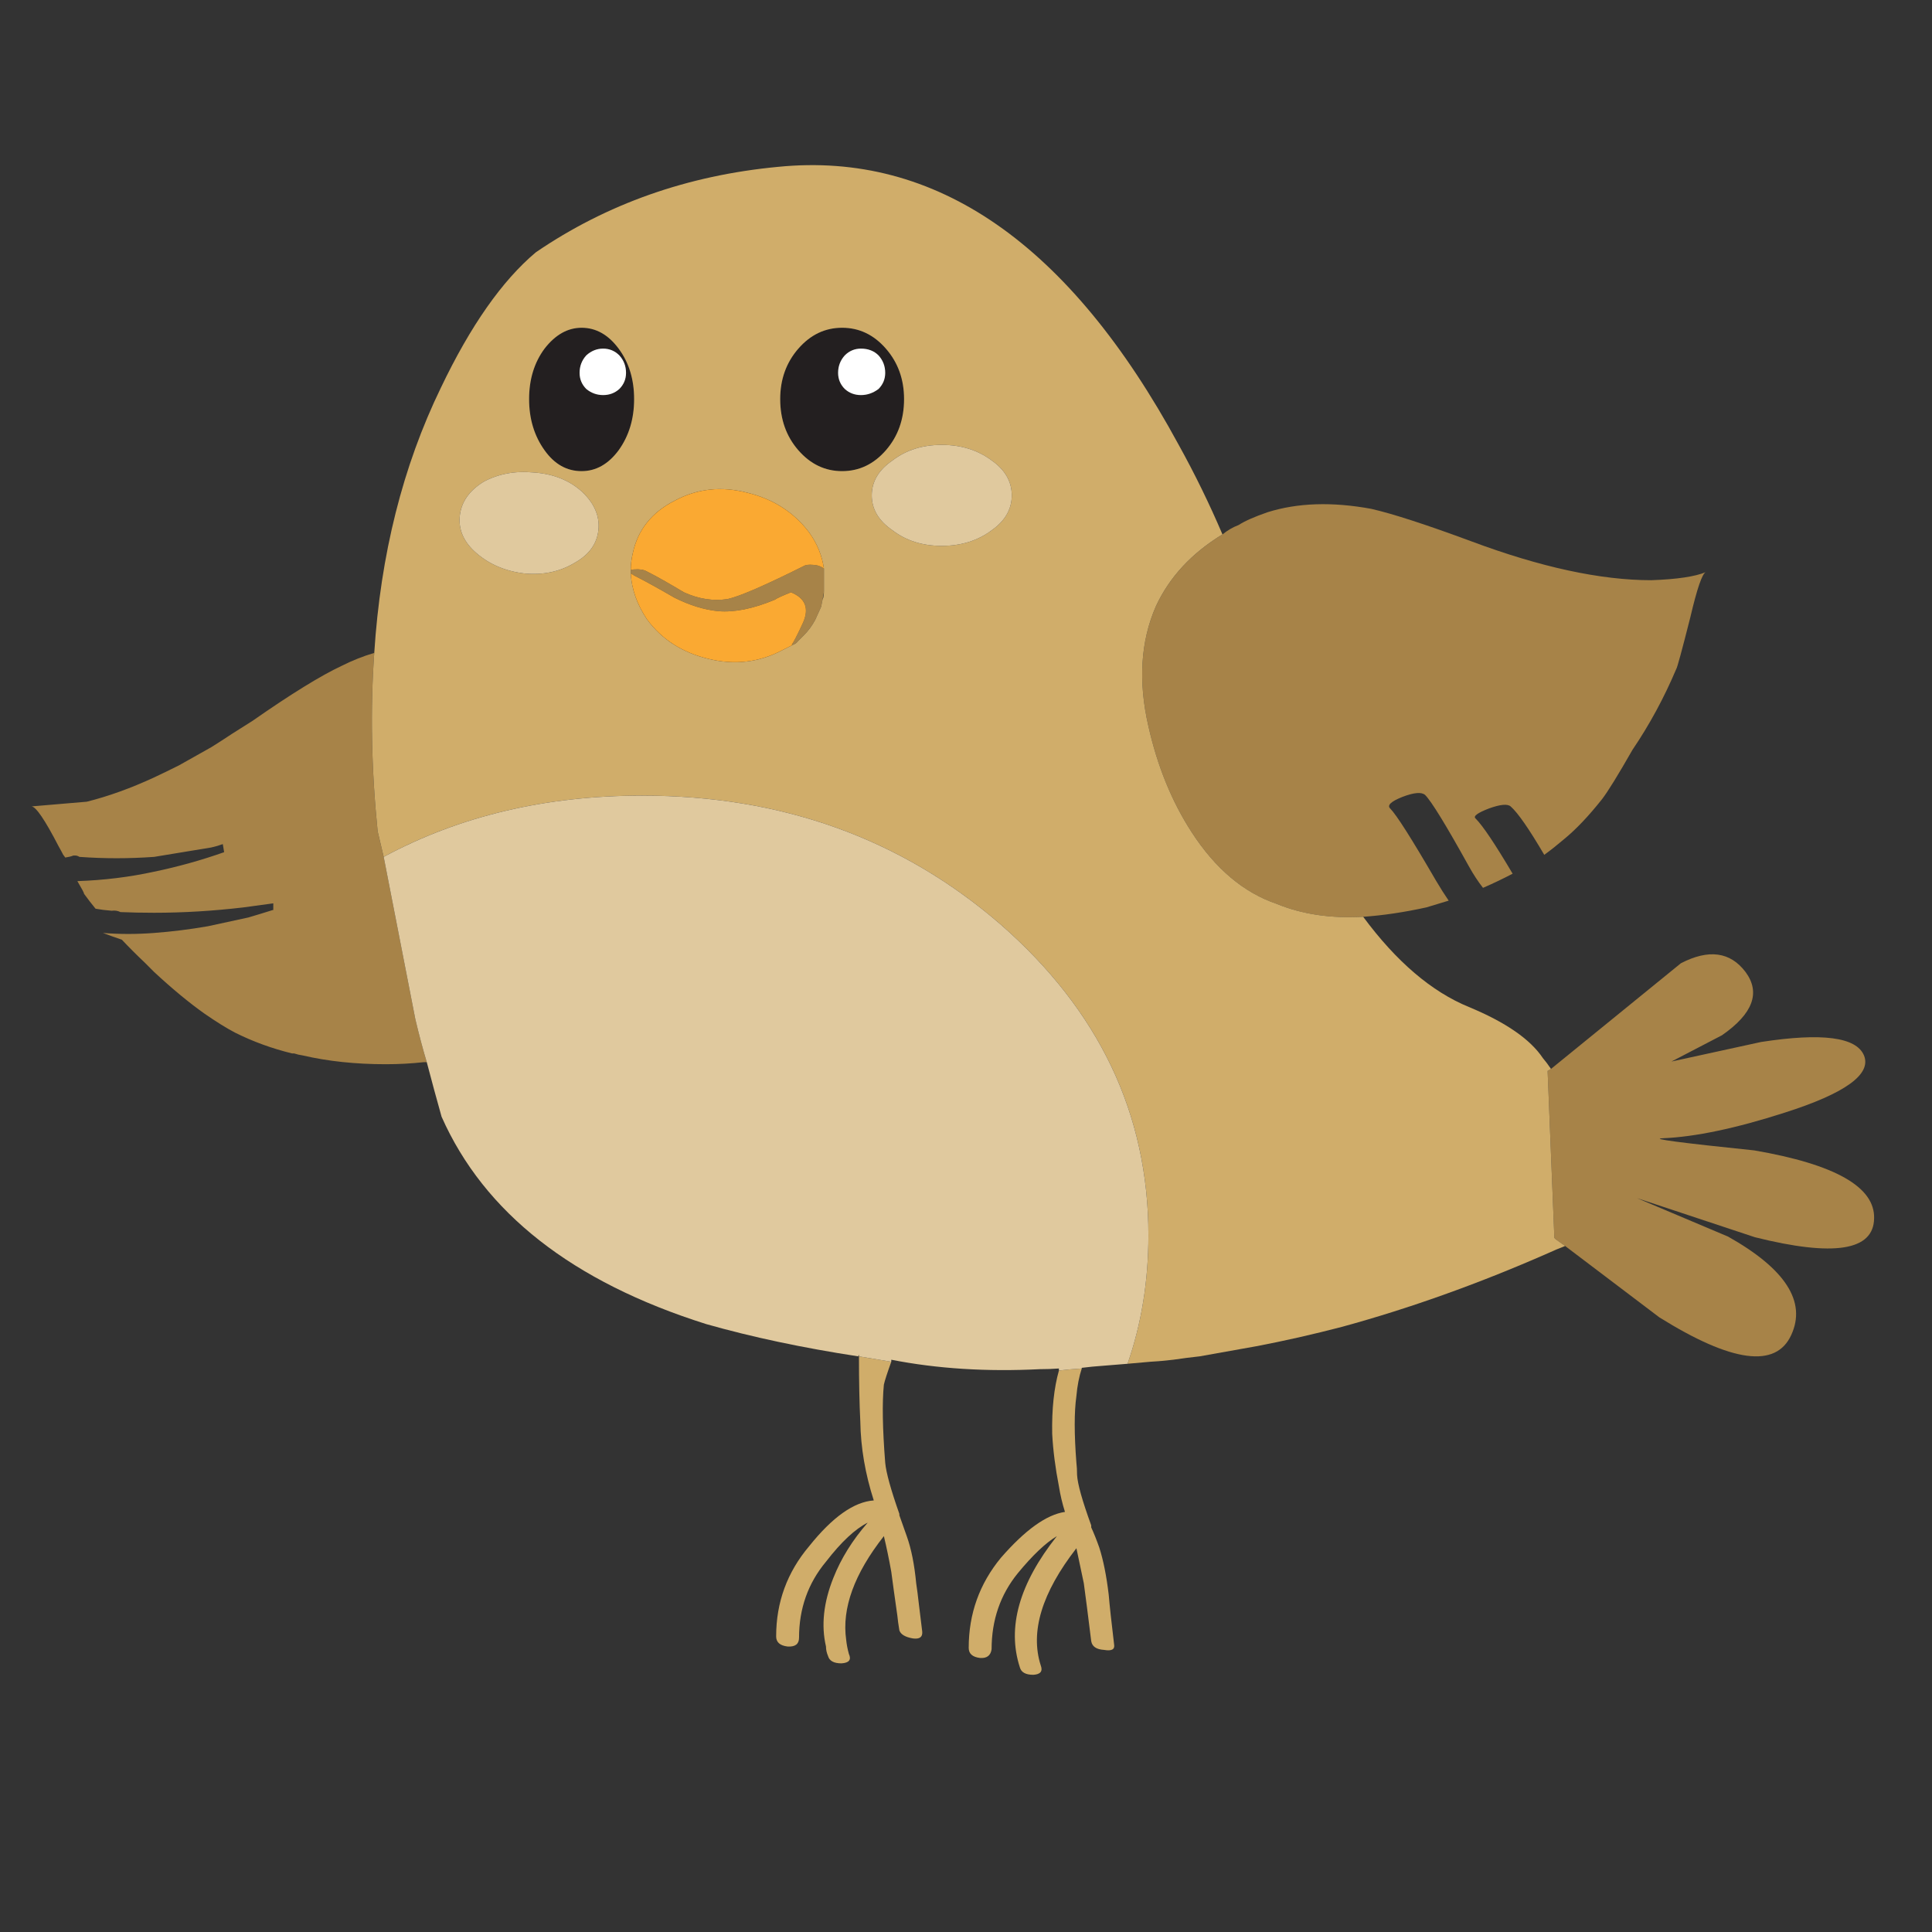 <?xml version="1.0" encoding="utf-8"?>
<!-- Generator: Adobe Illustrator 16.0.0, SVG Export Plug-In . SVG Version: 6.00 Build 0)  -->
<!DOCTYPE svg PUBLIC "-//W3C//DTD SVG 1.1//EN" "http://www.w3.org/Graphics/SVG/1.1/DTD/svg11.dtd">
<svg version="1.1" id="Layer_1" xmlns="http://www.w3.org/2000/svg" xmlns:xlink="http://www.w3.org/1999/xlink" x="0px" y="0px"
	 width="300px" height="300px" viewBox="0 0 300 300" enable-background="new 0 0 300 300" xml:space="preserve">
<rect x="0" y="0" width="300" height="300" fill="#333333" stroke="none"/>
<g>
	<path fill-rule="evenodd" clip-rule="evenodd" fill="#A78348" d="M59.578,133.054l4.914,25.192
		c0.558,2.372,1.149,4.599,1.778,6.692c-0.21,0-0.386,0-0.522,0c-1.882,0.208-3.836,0.314-5.854,0.314
		c-4.67,0-8.955-0.454-12.856-1.359c-0.49-0.071-0.944-0.176-1.36-0.315c-0.071,0-0.175,0-0.314,0
		c-3.136-0.766-6.099-1.847-8.886-3.242c-1.324-0.694-2.892-1.671-4.704-2.924c-2.369-1.675-4.984-3.833-7.84-6.481
		c-0.487-0.49-0.974-0.978-1.461-1.464c-1.255-1.184-2.44-2.369-3.557-3.554c-1.045-0.347-2.019-0.698-2.927-1.045
		c2.58,0.208,5.229,0.208,7.945,0c2.788-0.21,5.576-0.558,8.363-1.045l6.273-1.36c1.182-0.35,2.438-0.73,3.762-1.148h0.104v-1.045
		c-1.604,0.208-3.136,0.418-4.599,0.626c-4.742,0.558-9.373,0.837-13.904,0.837c-1.812,0-3.551-0.036-5.226-0.107
		c-0.418-0.208-0.873-0.276-1.36-0.208c-0.905-0.068-1.74-0.175-2.509-0.314c-0.626-0.766-1.22-1.532-1.775-2.298
		c0-0.14-0.35-0.805-1.048-1.987c4.115-0.139,8.087-0.629,11.918-1.463c3.693-0.766,7.318-1.779,10.872-3.031l-0.208-1.256
		c-0.559,0.21-1.152,0.383-1.779,0.522l-8.886,1.463c-3.902,0.279-7.77,0.279-11.603,0c-0.208-0.136-0.416-0.208-0.626-0.208
		c-0.068,0-0.175,0-0.312,0c-0.351,0.14-0.77,0.243-1.259,0.312c-0.136-0.208-0.243-0.348-0.312-0.419
		c-0.211-0.416-0.454-0.87-0.733-1.356c-2.09-4.041-3.482-6.099-4.181-6.167l8.575-0.73c3.343-0.837,6.829-2.094,10.451-3.768
		c1.187-0.555,2.476-1.182,3.868-1.879c1.603-0.905,3.275-1.847,5.018-2.823c1.113-0.695,2.194-1.393,3.239-2.09
		c0.977-0.626,2.022-1.288,3.138-1.983c5.995-4.183,10.626-7.04,13.904-8.574c1.668-0.834,3.343-1.499,5.015-1.987
		c-0.626,8.711-0.454,17.945,0.525,27.701L59.578,133.054z M211.673,142.359c-5.017,0.276-9.477-0.383-13.38-1.986
		c-5.157-1.743-9.581-5.469-13.274-11.184c-3.067-4.738-5.298-10.21-6.692-16.413c-1.604-6.968-1.217-13.17,1.151-18.607
		c2.091-4.531,5.541-8.257,10.348-11.184c0.767-0.629,1.603-1.116,2.509-1.463c0.977-0.629,2.476-1.289,4.495-1.986
		c4.667-1.464,10.034-1.639,16.098-0.523c3.346,0.766,8.501,2.438,15.472,5.018c10.798,4.041,20.139,6.063,28.013,6.063
		c3.973-0.14,6.793-0.558,8.468-1.256c-0.557,0.211-1.36,2.544-2.405,7.004c-1.324,5.229-2.055,7.91-2.191,8.049
		c-1.886,4.462-4.151,8.643-6.796,12.544c-2.229,3.904-3.798,6.448-4.706,7.633c-2.09,2.646-4.077,4.738-5.958,6.271
		c-0.975,0.833-1.984,1.635-3.032,2.401c-2.369-4.038-4.109-6.549-5.226-7.523c-0.486-0.418-1.604-0.314-3.346,0.315
		c-1.808,0.695-2.509,1.217-2.09,1.567c1.113,1.113,3.031,3.97,5.75,8.569c-1.466,0.766-2.998,1.499-4.601,2.197
		c-0.767-0.977-1.497-2.091-2.194-3.347c-3.555-6.41-5.82-10.106-6.797-11.08c-0.555-0.487-1.739-0.383-3.551,0.314
		c-1.746,0.698-2.368,1.289-1.882,1.779c0.974,0.974,3.343,4.703,7.107,11.184c0.698,1.182,1.359,2.227,1.986,3.135
		c-1.113,0.348-2.266,0.694-3.447,1.045C218.016,141.661,214.738,142.148,211.673,142.359z M243.032,193.476l-1.464-1.045
		l-0.207-0.21l-1.049-25.923l0.525-0.314l20.174-16.413c4.317-2.23,7.667-1.779,10.036,1.36c2.369,3.203,1.149,6.481-3.661,9.824
		l-7.841,4.079l13.907-3.034c9.477-1.464,14.806-0.763,15.99,2.094c1.186,2.927-2.927,5.888-12.333,8.883
		c-7.598,2.44-13.906,3.765-18.921,3.972c-2.022,0.072,2.716,0.698,14.215,1.884c12.544,2.157,18.75,5.679,18.607,10.558
		c-0.071,5.017-6.235,5.994-18.503,2.927l-18.292-6.065l14.111,5.961c8.919,5.015,12.196,10.104,9.827,15.262
		c-2.369,5.225-9.2,4.319-20.489-2.718L243.032,193.476z M97.943,89.048c0-0.211,0-0.383,0-0.523
		c0.137-0.071,0.312-0.104,0.522-0.104c0.834-0.072,1.497,0.033,1.983,0.312c1.396,0.698,3.313,1.778,5.751,3.239
		c2.301,1.045,4.563,1.396,6.796,1.045c1.879-0.416,5.887-2.158,12.019-5.226c0.418-0.139,1.045-0.139,1.882,0
		c0.487,0.14,0.837,0.315,1.045,0.522c0,0.698,0,1.882,0,3.554c-0.042,0.359-0.11,0.757-0.208,1.203
		c-0.083,0.348-0.154,0.712-0.208,1.098c-0.211,0.49-0.522,1.185-0.944,2.091c-0.487,0.905-1.081,1.707-1.775,2.405
		c-0.558,0.555-0.873,0.869-0.941,0.941c-0.139,0.208-0.383,0.383-0.733,0.522h-0.208c0.279-0.351,0.873-1.499,1.775-3.45
		c0.98-2.23,0.351-3.797-1.879-4.706c-1.393,0.558-2.23,0.941-2.509,1.152c-3.346,1.393-6.27,1.986-8.782,1.776
		c-2.159-0.208-4.424-0.906-6.793-2.091c-2.648-1.532-4.738-2.681-6.271-3.45C98.255,89.22,98.08,89.116,97.943,89.048z"/>
	<path fill-rule="evenodd" clip-rule="evenodd" fill="#231F20" d="M121.149,61.973c0-3.067,0.938-5.679,2.821-7.841
		c1.882-2.159,4.147-3.239,6.793-3.239c2.648,0,4.917,1.081,6.796,3.239c1.882,2.162,2.824,4.774,2.824,7.841
		c0,3.136-0.941,5.784-2.824,7.945c-1.879,2.159-4.147,3.239-6.796,3.239c-2.646,0-4.911-1.081-6.793-3.239
		C122.087,67.757,121.149,65.109,121.149,61.973z M93.656,54.132c-0.977,0-1.847,0.35-2.613,1.045
		c-0.697,0.766-1.045,1.674-1.045,2.719c0,0.974,0.348,1.811,1.045,2.509c0.767,0.626,1.636,0.941,2.613,0.941
		c0.974,0,1.811-0.315,2.509-0.941c0.698-0.698,1.045-1.535,1.045-2.509c0-1.045-0.347-1.954-1.045-2.719
		C95.467,54.482,94.63,54.132,93.656,54.132z M96.061,54.132c1.604,2.162,2.405,4.774,2.405,7.841s-0.801,5.715-2.405,7.945
		c-1.603,2.159-3.521,3.239-5.751,3.239c-2.301,0-4.216-1.081-5.751-3.239c-1.6-2.23-2.401-4.878-2.401-7.945
		s0.801-5.679,2.401-7.841c1.674-2.159,3.592-3.239,5.751-3.239C92.54,50.893,94.458,51.974,96.061,54.132z M137.455,57.897
		c0-1.045-0.35-1.954-1.045-2.719c-0.698-0.695-1.604-1.045-2.72-1.045c-0.974,0-1.811,0.35-2.505,1.045
		c-0.698,0.766-1.045,1.674-1.045,2.719c0,0.974,0.347,1.811,1.045,2.509c0.694,0.626,1.532,0.941,2.505,0.941
		c0.977,0,1.882-0.315,2.72-0.941C137.105,59.708,137.455,58.871,137.455,57.897z"/>
	<path fill-rule="evenodd" clip-rule="evenodd" fill="#D0AD6A" d="M240.838,165.983l-0.525,0.314l1.049,25.923l0.207,0.21
		l1.464,1.045c-0.908,0.348-1.812,0.73-2.72,1.149c-10.801,4.738-21.427,8.536-31.881,11.395c-4.531,1.183-8.989,2.194-13.378,3.029
		l-8.783,1.567c-1.323,0.142-2.683,0.315-4.075,0.522c-1.185,0.143-2.37,0.247-3.555,0.314l-3.554,0.314
		c2.158-6.202,3.239-12.858,3.239-19.966c0-18.818-7.666-34.912-22.998-48.294c-15.4-13.31-33.936-19.966-55.609-19.966
		c-14.981,0-28.363,3.171-40.141,9.512l-0.938-3.972c-0.979-9.756-1.151-18.99-0.525-27.701c0.977-15.26,4.427-28.989,10.35-41.183
		c4.599-9.619,9.51-16.621,14.738-21.015c11.012-7.523,23.553-11.947,37.631-13.274c24.53-2.44,45.263,11.953,62.195,43.172
		c2.512,4.531,4.773,9.166,6.796,13.904c-4.807,2.927-8.257,6.653-10.348,11.184c-2.368,5.437-2.755,11.639-1.151,18.607
		c1.395,6.202,3.625,11.674,6.692,16.413c3.693,5.715,8.117,9.441,13.274,11.184c3.903,1.603,8.363,2.263,13.38,1.986
		c5.155,6.968,10.628,11.638,16.411,14.008c5.715,2.369,9.544,5.015,11.499,7.944C240.002,164.799,240.419,165.356,240.838,165.983z
		 M167.976,212.498c-0.415,1.254-0.694,2.685-0.834,4.288c-0.348,2.438-0.348,5.888,0,10.346c0.068,0.559,0.104,1.186,0.104,1.884
		c0.072,1.393,0.802,4.004,2.197,7.84v0.313c0.416,0.905,0.835,1.95,1.253,3.136c0.627,1.953,1.116,4.391,1.464,7.318
		c0.14,1.671,0.419,4.252,0.838,7.734c0.139,0.766-0.384,1.047-1.57,0.837c-1.183-0.071-1.847-0.522-1.984-1.36
		c-0.489-3.972-0.873-6.968-1.151-8.986c-0.416-1.954-0.802-3.766-1.149-5.439c-5.364,6.902-7.211,12.962-5.54,18.19
		c0.348,0.906-0.032,1.393-1.148,1.464c-1.188,0-1.883-0.386-2.091-1.149c-2.021-6.202-0.106-12.997,5.748-20.384
		c-1.743,1.045-3.765,2.959-6.063,5.75c-2.72,3.344-4.076,7.28-4.076,11.811c-0.14,0.975-0.734,1.429-1.779,1.359
		c-1.184-0.139-1.775-0.661-1.775-1.57c0-5.293,1.671-9.963,5.017-14.008c3.766-4.319,7.072-6.688,9.929-7.104
		c-0.416-1.327-0.73-2.648-0.938-3.972c-0.558-2.856-0.908-5.576-1.045-8.156c-0.071-3.833,0.279-7.108,1.045-9.824
		C165.606,212.674,166.794,212.569,167.976,212.498z M133.378,210.616c1.671,0.279,3.346,0.559,5.018,0.837
		c-0.626,1.742-1.012,2.928-1.149,3.555c-0.279,2.787-0.211,6.831,0.208,12.124c0.14,1.536,0.873,4.184,2.197,7.946v0.211
		c0.345,0.974,0.73,2.054,1.146,3.239c0.701,1.949,1.188,4.391,1.467,7.318c0.137,0.904,0.279,1.986,0.416,3.238
		c0.14,1.186,0.315,2.613,0.523,4.284c0.071,0.838-0.416,1.186-1.461,1.045c-1.188-0.207-1.882-0.626-2.09-1.252
		c-0.142-0.838-0.247-1.604-0.315-2.301c-0.418-2.925-0.733-5.193-0.941-6.793c-0.348-1.951-0.733-3.798-1.149-5.54
		c-4.602,5.854-6.55,11.219-5.855,16.098c0.071,0.697,0.208,1.428,0.419,2.193c0.418,0.909,0.032,1.393-1.149,1.467
		c-1.188,0-1.882-0.386-2.09-1.152c-0.211-0.489-0.315-0.974-0.315-1.463c-0.766-3.275-0.386-6.829,1.149-10.662
		c1.185-2.998,2.96-5.854,5.329-8.571c-1.947,0.977-4.109,2.995-6.478,6.063c-2.788,3.347-4.184,7.28-4.184,11.812
		c0,0.976-0.59,1.431-1.775,1.359c-1.185-0.141-1.779-0.662-1.779-1.568c0-5.296,1.708-9.963,5.125-14.008
		c3.622-4.529,6.965-6.896,10.035-7.107c-1.324-4.111-2.025-8.188-2.09-12.229C133.447,217.899,133.378,214.521,133.378,210.616z
		 M121.149,61.973c0,3.136,0.938,5.784,2.821,7.945c1.882,2.159,4.147,3.239,6.793,3.239c2.648,0,4.917-1.081,6.796-3.239
		c1.882-2.162,2.824-4.81,2.824-7.945c0-3.067-0.941-5.679-2.824-7.841c-1.879-2.159-4.147-3.239-6.796-3.239
		c-2.646,0-4.911,1.081-6.793,3.239C122.087,56.294,121.149,58.906,121.149,61.973z M96.061,54.132
		c-1.603-2.159-3.521-3.239-5.751-3.239c-2.159,0-4.077,1.081-5.751,3.239c-1.6,2.162-2.401,4.774-2.401,7.841
		s0.801,5.715,2.401,7.945c1.535,2.159,3.45,3.239,5.751,3.239c2.23,0,4.148-1.081,5.751-3.239c1.604-2.23,2.405-4.878,2.405-7.945
		S97.665,56.294,96.061,54.132z M97.943,88.525c0,0.14,0,0.312,0,0.523c0.137,2.437,0.974,4.806,2.506,7.107
		c2.301,3.135,5.505,5.189,9.62,6.167c4.041,0.977,7.838,0.523,11.392-1.357c0.558-0.279,1.116-0.558,1.672-0.837
		c0.35-0.14,0.594-0.315,0.733-0.522c0.068-0.072,0.383-0.386,0.941-0.941c0.695-0.698,1.289-1.5,1.775-2.405
		c0.422-0.906,0.733-1.601,0.944-2.091c0.053-0.386,0.125-0.75,0.208-1.098c0.039-0.086,0.077-0.176,0.104-0.262
		c0.069-0.279,0.104-0.59,0.104-0.941c0-1.672,0-2.856,0-3.554c-0.279-2.019-1.045-3.901-2.298-5.644
		c-2.37-3.135-5.576-5.189-9.62-6.167c-4.041-1.045-7.802-0.626-11.288,1.253c-3.554,1.814-5.712,4.531-6.481,8.156
		C98.044,86.818,97.943,87.688,97.943,88.525z M92.926,82.252c0.208-2.159-0.666-4.146-2.616-5.959
		c-1.951-1.74-4.427-2.717-7.419-2.925c-2.927-0.279-5.54,0.208-7.841,1.464c-2.23,1.392-3.45,3.171-3.66,5.33
		c-0.208,2.162,0.665,4.076,2.615,5.75c2.022,1.74,4.495,2.785,7.419,3.136c2.927,0.276,5.54-0.279,7.841-1.672
		C91.495,86.12,92.715,84.413,92.926,82.252z M135.365,76.922c0,2.159,1.081,3.97,3.239,5.433c2.093,1.603,4.635,2.408,7.633,2.408
		c2.996,0,5.575-0.805,7.734-2.408c2.09-1.463,3.135-3.274,3.135-5.433c0-2.162-1.045-3.972-3.135-5.437
		c-2.159-1.603-4.739-2.405-7.734-2.405c-2.999,0-5.541,0.802-7.633,2.405C136.445,72.95,135.365,74.761,135.365,76.922z"/>
	<path fill-rule="evenodd" clip-rule="evenodd" fill="#FFFFFF" d="M93.656,54.132c0.974,0,1.811,0.35,2.509,1.045
		c0.698,0.766,1.045,1.674,1.045,2.719c0,0.974-0.347,1.811-1.045,2.509c-0.698,0.626-1.535,0.941-2.509,0.941
		c-0.977,0-1.847-0.315-2.613-0.941c-0.697-0.698-1.045-1.535-1.045-2.509c0-1.045,0.348-1.954,1.045-2.719
		C91.81,54.482,92.679,54.132,93.656,54.132z M137.455,57.897c0,0.974-0.35,1.811-1.045,2.509c-0.837,0.626-1.743,0.941-2.72,0.941
		c-0.974,0-1.811-0.315-2.505-0.941c-0.698-0.698-1.045-1.535-1.045-2.509c0-1.045,0.347-1.954,1.045-2.719
		c0.694-0.695,1.532-1.045,2.505-1.045c1.116,0,2.022,0.35,2.72,1.045C137.105,55.943,137.455,56.852,137.455,57.897z"/>
	<path fill-rule="evenodd" clip-rule="evenodd" fill="#FAA932" d="M127.942,88.314c-0.208-0.208-0.558-0.382-1.045-0.522
		c-0.837-0.139-1.464-0.139-1.882,0c-6.131,3.067-10.139,4.81-12.019,5.226c-2.233,0.35-4.496,0-6.796-1.045
		c-2.438-1.46-4.355-2.541-5.751-3.239c-0.487-0.279-1.149-0.383-1.983-0.312c-0.21,0-0.386,0.033-0.522,0.104
		c0-0.837,0.101-1.707,0.312-2.613c0.769-3.625,2.927-6.341,6.481-8.156c3.486-1.879,7.247-2.298,11.288-1.253
		c4.044,0.977,7.25,3.032,9.62,6.167C126.897,84.413,127.663,86.295,127.942,88.314z M123.133,100.128
		c-0.556,0.279-1.114,0.558-1.672,0.837c-3.554,1.88-7.352,2.333-11.392,1.357c-4.115-0.977-7.318-3.031-9.62-6.167
		c-1.532-2.301-2.369-4.67-2.506-7.107c0.137,0.068,0.312,0.172,0.522,0.312c1.532,0.769,3.622,1.918,6.271,3.45
		c2.37,1.185,4.635,1.882,6.793,2.091c2.512,0.21,5.436-0.383,8.782-1.776c0.279-0.211,1.117-0.594,2.509-1.152
		c2.23,0.909,2.859,2.476,1.879,4.706c-0.903,1.951-1.496,3.1-1.775,3.45H123.133z"/>
	<path fill-rule="evenodd" clip-rule="evenodd" fill="#E0C99E" d="M133.378,210.616v-0.208c-0.068,0-0.104,0.068-0.104,0.208
		c-8.64-1.321-16.52-2.995-23.627-5.015c-20.766-6.553-34.458-17.283-41.08-32.199c-0.766-2.717-1.532-5.537-2.298-8.464
		c-0.629-2.094-1.22-4.32-1.778-6.692l-4.914-25.192c11.778-6.341,25.159-9.512,40.141-9.512c21.674,0,40.209,6.656,55.609,19.966
		c15.332,13.382,22.998,29.476,22.998,48.294c0,7.107-1.081,13.764-3.239,19.966l-3.869,0.312c-1.045,0.071-2.126,0.176-3.242,0.315
		v0.104c-1.182,0.071-2.369,0.176-3.551,0.315c0-0.14,0-0.244,0-0.315c-0.977,0.071-1.953,0.104-2.927,0.104
		c-8.295,0.419-15.995-0.068-23.102-1.464c0,0.143,0,0.247,0,0.314C136.724,211.175,135.05,210.896,133.378,210.616z M92.926,82.252
		c-0.211,2.161-1.431,3.868-3.661,5.124c-2.301,1.393-4.914,1.948-7.841,1.672c-2.924-0.351-5.397-1.396-7.419-3.136
		c-1.951-1.674-2.824-3.589-2.615-5.75c0.21-2.159,1.43-3.938,3.66-5.33c2.301-1.256,4.914-1.743,7.841-1.464
		c2.993,0.208,5.469,1.185,7.419,2.925C92.261,78.106,93.134,80.093,92.926,82.252z M135.365,76.922
		c0-2.162,1.081-3.972,3.239-5.437c2.093-1.603,4.635-2.405,7.633-2.405c2.996,0,5.575,0.802,7.734,2.405
		c2.09,1.464,3.135,3.275,3.135,5.437c0,2.159-1.045,3.97-3.135,5.433c-2.159,1.603-4.739,2.408-7.734,2.408
		c-2.999,0-5.541-0.805-7.633-2.408C136.445,80.892,135.365,79.081,135.365,76.922z"/>
</g>
</svg>
